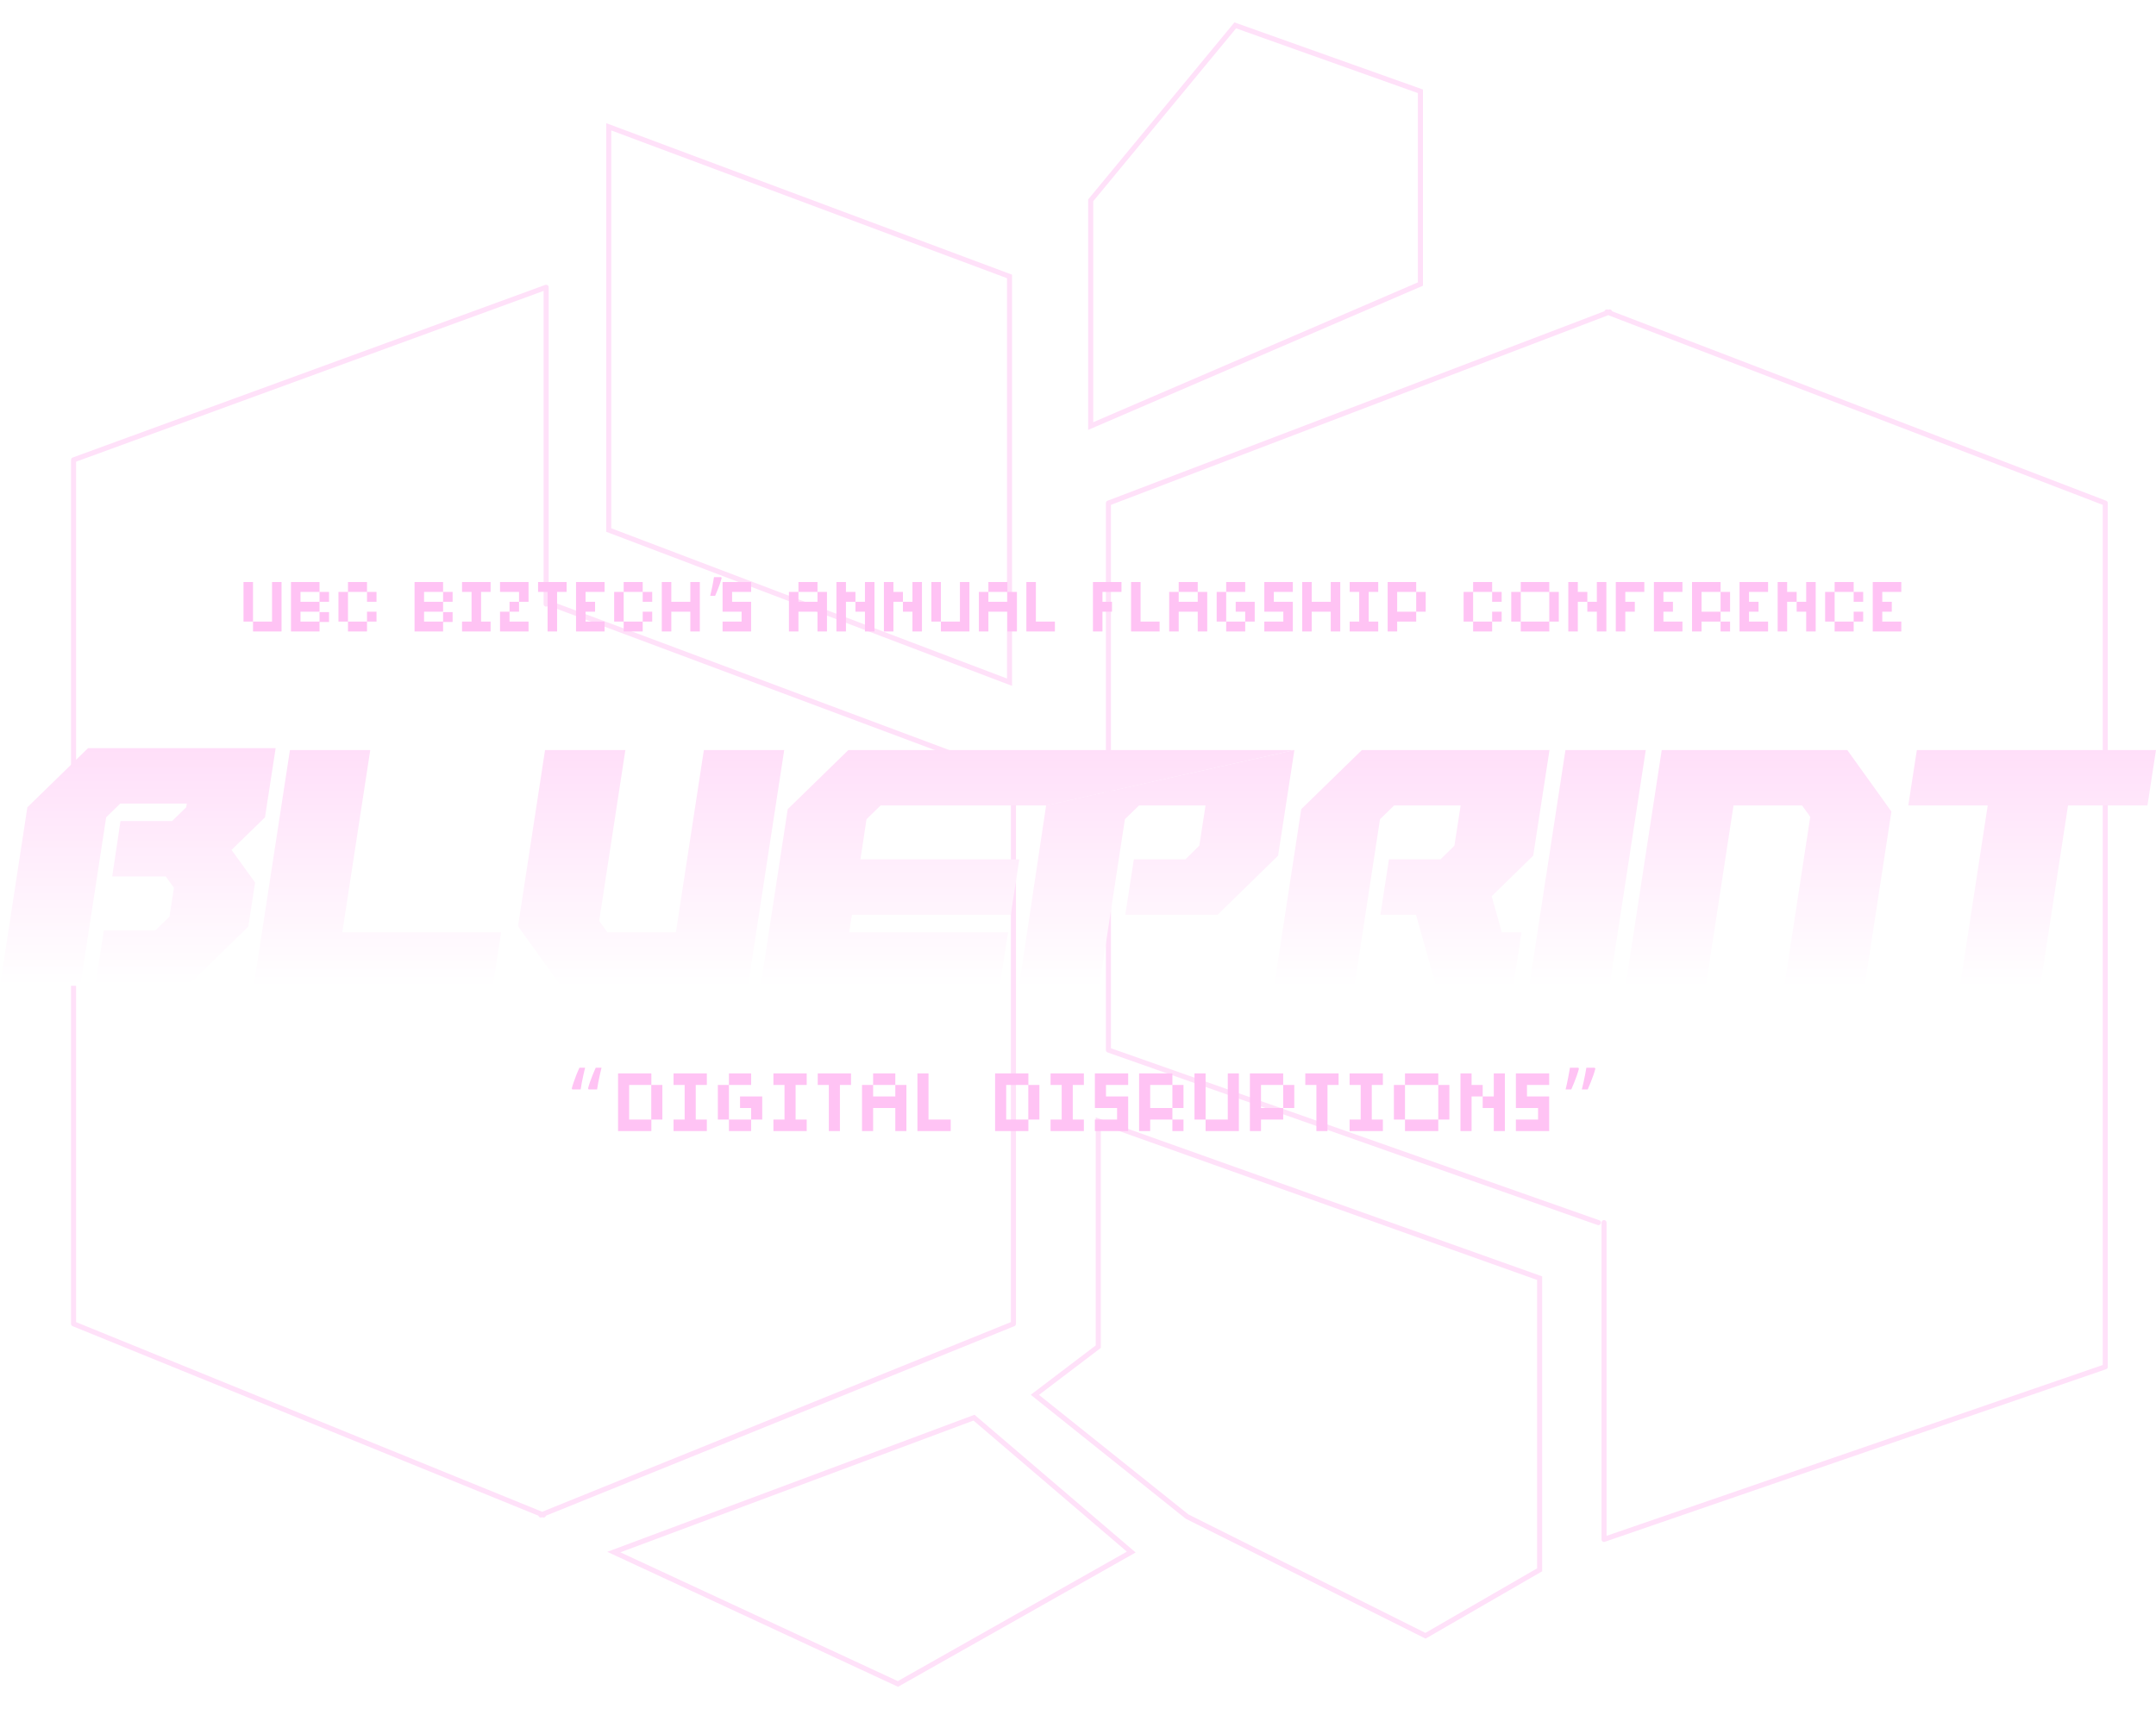 <svg width="850" height="674" viewBox="0 0 850 674" fill="none" xmlns="http://www.w3.org/2000/svg">
<g opacity="0.5" filter="url(#filter0_dddddd_648_1516)">
<path d="M29 306.275V521.997L214.268 597.396M213.222 597.396L399.537 521.997V306.275L217.408 238.208M215.315 113.592V238.208M29 181.345L215.315 113.277M29 311.511V181.659" stroke="#FFC3F4" stroke-width="2" stroke-linecap="round" stroke-linejoin="round"/>
</g>
<g opacity="0.5" filter="url(#filter1_dddddd_648_1516)">
<path d="M830 414.049L830 198.38L633.5 123M634.61 123L437 198.38L437 414.049L630.169 482.1M632.39 606.686L632.39 482.1M830 538.949L632.39 607M830 408.814L830 538.635" stroke="#FFC3F4" stroke-width="2" stroke-linecap="round" stroke-linejoin="round"/>
</g>
<g opacity="0.5" filter="url(#filter2_dddd_648_1516)">
<path d="M240 209V50L398 109V269L240 209Z" stroke="#FFC3F4" stroke-width="2"/>
</g>
<g opacity="0.5" filter="url(#filter3_dddd_648_1516)">
<path d="M487 10L430 79V168L560 112V36L487 10Z" stroke="#FFC3F4" stroke-width="2"/>
</g>
<g opacity="0.5" filter="url(#filter4_dddd_648_1516)">
<path d="M354 664L242 612L384 559L446 612L354 664Z" stroke="#FFC3F4" stroke-width="2"/>
</g>
<g opacity="0.5" filter="url(#filter5_dddd_648_1516)">
<path d="M433 531V442L607 504V619L562 645L468 598L408 550L433 531Z" stroke="#FFC3F4" stroke-width="2"/>
</g>
<g filter="url(#filter6_dddd_648_1516)">
<path d="M73.957 384.712H37.562L40.934 362.855H61.258L66.822 357.436L68.57 346.089L65.347 341.598H44.235L47.509 319.742H67.846L73.409 314.323L73.637 312.856H47.417L41.854 318.275L31.673 384.712H0L10.788 314.323L34.712 291H108.676L104.469 318.283L91.287 331.134L100.568 343.993L97.881 361.396L73.963 384.719L73.957 384.712Z" fill="url(#paint0_linear_648_1516)"/>
<path d="M194.203 385.462H99.922L114.31 291.75H145.976L134.953 363.605H197.575L194.203 385.462Z" fill="url(#paint1_linear_648_1516)"/>
<path d="M294.778 385.462H221.623L204.234 361.21L214.885 291.75H246.551L236.227 359.115L239.449 363.605H266.477L277.5 291.75H309.173L294.784 385.462H294.778Z" fill="url(#paint2_linear_648_1516)"/>
<path d="M412.533 313.606H347.179L341.622 319.025L339.228 334.863H401.856L398.483 356.719H335.869L334.806 363.605H397.42L394.048 385.462H299.768L310.556 315.073L334.473 291.75H510.316" fill="url(#paint3_linear_648_1516)"/>
<path d="M510.315 291.75L503.891 333.396L480.039 356.719H443.644L447.016 334.863H467.327L472.832 329.452L475.277 313.606H449.058L443.494 319.025L433.313 385.462H401.646L412.434 313.576" fill="url(#paint4_linear_648_1516)"/>
<path d="M596.495 385.462H566.342L558.254 356.719H544.218L547.59 334.863H567.901L573.406 329.452L575.852 313.606H549.632L544.068 319.025L533.887 385.462H502.221L513.009 315.073L536.926 291.75H610.89L604.465 333.396L588.094 349.407L592.092 363.605H599.867L596.495 385.462Z" fill="url(#paint5_linear_648_1516)"/>
<path d="M634.455 385.462H602.789L617.177 291.75H648.843L634.455 385.462Z" fill="url(#paint6_linear_648_1516)"/>
<path d="M735.031 385.462H703.365L713.689 318.097L710.467 313.606H683.439L672.416 385.462H640.75L655.138 291.75H728.293L745.682 316.001L735.031 385.462Z" fill="url(#paint7_linear_648_1516)"/>
<path d="M804.297 385.462H772.631L783.654 313.606H752.34L755.712 291.75H849.999L846.627 313.606H815.32L804.297 385.462Z" fill="url(#paint8_linear_648_1516)"/>
</g>
<g filter="url(#filter7_dd_648_1516)">
<path d="M96 229.5H99.75V245.1H96V229.5ZM107.25 229.5H111V249H107.25V229.5ZM99.75 245.1H107.25V249H99.75V245.1ZM125.971 241.35H129.721V245.25H125.971V241.35ZM118.471 233.4H125.971V229.5H118.471V233.4ZM118.471 249H125.971V245.1H118.471V249ZM114.721 229.5H118.471V249H114.721V229.5ZM118.471 241.2H125.971V237.3H118.471V241.2ZM125.971 233.4H129.721V237.3H125.971V233.4ZM133.441 245.1V233.4H137.191V245.1H133.441ZM137.191 249V245.1H144.691V249H137.191ZM137.191 233.4V229.5H144.691V233.4H137.191ZM144.691 245.1V241.2H148.441V245.1H144.691ZM144.691 237.3V233.4H148.441V237.3H144.691ZM174.691 241.35H178.441V245.25H174.691V241.35ZM167.191 233.4H174.691V229.5H167.191V233.4ZM167.191 249H174.691V245.1H167.191V249ZM163.441 229.5H167.191V249H163.441V229.5ZM167.191 241.2H174.691V237.3H167.191V241.2ZM174.691 233.4H178.441V237.3H174.691V233.4ZM185.912 233.4V245.1H189.662V233.4H185.912ZM182.162 233.4V229.5H193.412V233.4H182.162ZM182.162 249V245.1H193.412V249H182.162ZM197.133 245.1V241.2H200.883V245.1H197.133ZM197.133 249V245.1H208.383V249H197.133ZM200.883 241.2V237.3H204.633V241.2H200.883ZM204.633 237.3V233.4H208.383V237.3H204.633ZM197.133 233.4V229.5H208.383V233.4H197.133ZM215.883 233.4H219.633V249H215.883V233.4ZM212.133 233.4H223.383V229.5H212.133V233.4ZM227.104 249V229.5H230.854V249H227.104ZM230.854 249V245.1H238.354V249H230.854ZM230.854 233.4V229.5H238.354V233.4H230.854ZM230.854 241.2V237.3H234.604V241.2H230.854ZM242.133 245.1V233.4H245.883V245.1H242.133ZM245.883 249V245.1H253.383V249H245.883ZM245.883 233.4V229.5H253.383V233.4H245.883ZM253.383 245.1V241.2H257.133V245.1H253.383ZM253.383 237.3V233.4H257.133V237.3H253.383ZM260.912 229.5H264.662V249H260.912V229.5ZM264.662 237.3H272.162V241.2H264.662V237.3ZM272.162 229.5H275.912V249H272.162V229.5ZM284.523 227.91C284.343 228.61 284.113 229.37 283.833 230.19C283.553 231.01 283.243 231.83 282.903 232.65C282.583 233.45 282.263 234.21 281.943 234.93H279.993C280.133 234.37 280.273 233.77 280.413 233.13C280.573 232.49 280.713 231.85 280.833 231.21C280.973 230.55 281.093 229.91 281.193 229.29C281.313 228.67 281.413 228.1 281.493 227.58H284.313L284.523 227.91ZM292.377 245.1V241.2H296.127V245.1H292.377ZM284.877 249V245.1H296.127V249H284.877ZM284.877 237.3V233.4H288.627V237.3H284.877ZM284.877 233.4V229.5H296.127V233.4H284.877ZM284.877 241.2V237.3H296.127V241.2H284.877ZM314.789 237.3V241.2H322.289V237.3H314.789ZM311.039 249V233.4H314.789V249H311.039ZM322.289 233.4V229.5H314.789V233.4H322.289ZM322.289 249V233.4H326.039V249H322.289ZM341.01 229.5H344.76V249H341.01V229.5ZM329.76 229.5H333.51V249H329.76V229.5ZM337.26 237.3H341.01V241.2H337.26V237.3ZM333.51 233.4H337.26V237.3H333.51V233.4ZM359.73 229.5H363.48V249H359.73V229.5ZM348.48 229.5H352.23V249H348.48V229.5ZM355.98 237.3H359.73V241.2H355.98V237.3ZM352.23 233.4H355.98V237.3H352.23V233.4ZM367.201 229.5H370.951V245.1H367.201V229.5ZM378.451 229.5H382.201V249H378.451V229.5ZM370.951 245.1H378.451V249H370.951V245.1ZM389.672 237.3V241.2H397.172V237.3H389.672ZM385.922 249V233.4H389.672V249H385.922ZM397.172 233.4V229.5H389.672V233.4H397.172ZM397.172 249V233.4H400.922V249H397.172ZM404.643 249V229.5H408.393V249H404.643ZM408.393 249V245.1H415.893V249H408.393ZM430.893 249V229.5H434.643V249H430.893ZM434.643 233.4V229.5H442.143V233.4H434.643ZM434.643 241.2V237.3H438.393V241.2H434.643ZM445.922 249V229.5H449.672V249H445.922ZM449.672 249V245.1H457.172V249H449.672ZM464.701 237.3V241.2H472.201V237.3H464.701ZM460.951 249V233.4H464.701V249H460.951ZM472.201 233.4V229.5H464.701V233.4H472.201ZM472.201 249V233.4H475.951V249H472.201ZM479.672 245.1V233.4H483.422V245.1H479.672ZM483.422 249V245.1H490.922V249H483.422ZM483.422 233.4V229.5H490.922V233.4H483.422ZM490.922 245.1V237.3H494.672V245.1H490.922ZM487.172 241.2V237.3H490.922V241.2H487.172ZM505.951 245.1V241.2H509.701V245.1H505.951ZM498.451 249V245.1H509.701V249H498.451ZM498.451 237.3V233.4H502.201V237.3H498.451ZM498.451 233.4V229.5H509.701V233.4H498.451ZM498.451 241.2V237.3H509.701V241.2H498.451ZM513.393 229.5H517.143V249H513.393V229.5ZM517.143 237.3H524.643V241.2H517.143V237.3ZM524.643 229.5H528.393V249H524.643V229.5ZM535.863 233.4V245.1H539.613V233.4H535.863ZM532.113 233.4V229.5H543.363V233.4H532.113ZM532.113 249V245.1H543.363V249H532.113ZM558.334 233.4H562.084V241.2H558.334V233.4ZM550.834 233.4H558.334V229.5H550.834V233.4ZM550.834 245.1H558.334V241.2H550.834V245.1ZM547.084 229.5H550.834V249H547.084V229.5ZM577.025 245.1V233.4H580.775V245.1H577.025ZM580.775 249V245.1H588.275V249H580.775ZM580.775 233.4V229.5H588.275V233.4H580.775ZM588.275 245.1V241.2H592.025V245.1H588.275ZM588.275 237.3V233.4H592.025V237.3H588.275ZM595.805 245.1V233.4H599.555V245.1H595.805ZM599.555 249V245.1H610.805V249H599.555ZM599.555 233.4V229.5H610.805V233.4H599.555ZM610.805 245.1V233.4H614.555V245.1H610.805ZM629.555 229.5H633.305V249H629.555V229.5ZM618.305 229.5H622.055V249H618.305V229.5ZM625.805 237.3H629.555V241.2H625.805V237.3ZM622.055 233.4H625.805V237.3H622.055V233.4ZM637.025 249V229.5H640.775V249H637.025ZM640.775 233.4V229.5H648.275V233.4H640.775ZM640.775 241.2V237.3H644.525V241.2H640.775ZM652.055 249V229.5H655.805V249H652.055ZM655.805 249V245.1H663.305V249H655.805ZM655.805 233.4V229.5H663.305V233.4H655.805ZM655.805 241.2V237.3H659.555V241.2H655.805ZM678.334 233.4H682.084V241.2H678.334V233.4ZM667.084 229.5H670.834V249H667.084V229.5ZM670.834 233.4V229.5H678.334V233.4H670.834ZM670.834 245.1V241.2H678.334V245.1H670.834ZM678.334 249V245.1H682.084V249H678.334ZM685.805 249V229.5H689.555V249H685.805ZM689.555 249V245.1H697.055V249H689.555ZM689.555 233.4V229.5H697.055V233.4H689.555ZM689.555 241.2V237.3H693.305V241.2H689.555ZM712.084 229.5H715.834V249H712.084V229.5ZM700.834 229.5H704.584V249H700.834V229.5ZM708.334 237.3H712.084V241.2H708.334V237.3ZM704.584 233.4H708.334V237.3H704.584V233.4ZM719.555 245.1V233.4H723.305V245.1H719.555ZM723.305 249V245.1H730.805V249H723.305ZM723.305 233.4V229.5H730.805V233.4H723.305ZM730.805 245.1V241.2H734.555V245.1H730.805ZM730.805 237.3V233.4H734.555V237.3H730.805ZM738.334 249V229.5H742.084V249H738.334ZM742.084 249V245.1H749.584V249H742.084ZM742.084 233.4V229.5H749.584V233.4H742.084ZM742.084 241.2V237.3H745.834V241.2H742.084Z" fill="#FFC3F4"/>
</g>
<g filter="url(#filter8_dd_648_1516)">
<path d="M237.145 421.01C236.935 421.897 236.713 422.853 236.48 423.88C236.247 424.907 236.037 425.91 235.85 426.89C235.663 427.87 235.512 428.768 235.395 429.585H232.07L231.825 429.2C232.035 428.383 232.303 427.508 232.63 426.575C232.957 425.618 233.318 424.662 233.715 423.705C234.112 422.748 234.497 421.85 234.87 421.01H237.145ZM230.67 421.01C230.46 421.897 230.238 422.853 230.005 423.88C229.772 424.907 229.562 425.91 229.375 426.89C229.188 427.87 229.037 428.768 228.92 429.585H225.63L225.42 429.2C225.63 428.383 225.898 427.508 226.225 426.575C226.552 425.618 226.902 424.662 227.275 423.705C227.672 422.748 228.057 421.85 228.43 421.01H230.67ZM256.759 427.8H261.134V441.45H256.759V427.8ZM248.044 427.8H256.794V423.25H248.044V427.8ZM248.044 446H256.794V441.45H248.044V446ZM243.669 423.25H248.044V446H243.669V423.25ZM269.919 427.8V441.45H274.294V427.8H269.919ZM265.544 427.8V423.25H278.669V427.8H265.544ZM265.544 446V441.45H278.669V446H265.544ZM283.01 441.45V427.8H287.385V441.45H283.01ZM287.385 446V441.45H296.135V446H287.385ZM287.385 427.8V423.25H296.135V427.8H287.385ZM296.135 441.45V432.35H300.51V441.45H296.135ZM291.76 436.9V432.35H296.135V436.9H291.76ZM309.294 427.8V441.45H313.669V427.8H309.294ZM304.919 427.8V423.25H318.044V427.8H304.919ZM304.919 446V441.45H318.044V446H304.919ZM326.76 427.8H331.135V446H326.76V427.8ZM322.385 427.8H335.51V423.25H322.385V427.8ZM344.226 432.35V436.9H352.976V432.35H344.226ZM339.851 446V427.8H344.226V446H339.851ZM352.976 427.8V423.25H344.226V427.8H352.976ZM352.976 446V427.8H357.351V446H352.976ZM361.691 446V423.25H366.066V446H361.691ZM366.066 446V441.45H374.816V446H366.066ZM405.406 427.8H409.781V441.45H405.406V427.8ZM396.691 427.8H405.441V423.25H396.691V427.8ZM396.691 446H405.441V441.45H396.691V446ZM392.316 423.25H396.691V446H392.316V423.25ZM418.566 427.8V441.45H422.941V427.8H418.566ZM414.191 427.8V423.25H427.316V427.8H414.191ZM414.191 446V441.45H427.316V446H414.191ZM440.407 441.45V436.9H444.782V441.45H440.407ZM431.657 446V441.45H444.782V446H431.657ZM431.657 432.35V427.8H436.032V432.35H431.657ZM431.657 427.8V423.25H444.782V427.8H431.657ZM431.657 436.9V432.35H444.782V436.9H431.657ZM462.214 427.8H466.589V436.9H462.214V427.8ZM449.089 423.25H453.464V446H449.089V423.25ZM453.464 427.8V423.25H462.214V427.8H453.464ZM453.464 441.45V436.9H462.214V441.45H453.464ZM462.214 446V441.45H466.589V446H462.214ZM470.93 423.25H475.305V441.45H470.93V423.25ZM484.055 423.25H488.43V446H484.055V423.25ZM475.305 441.45H484.055V446H475.305V441.45ZM505.896 427.8H510.271V436.9H505.896V427.8ZM497.146 427.8H505.896V423.25H497.146V427.8ZM497.146 441.45H505.896V436.9H497.146V441.45ZM492.771 423.25H497.146V446H492.771V423.25ZM518.986 427.8H523.361V446H518.986V427.8ZM514.611 427.8H527.736V423.25H514.611V427.8ZM536.452 427.8V441.45H540.827V427.8H536.452ZM532.077 427.8V423.25H545.202V427.8H532.077ZM532.077 446V441.45H545.202V446H532.077ZM549.543 441.45V427.8H553.918V441.45H549.543ZM553.918 446V441.45H567.043V446H553.918ZM553.918 427.8V423.25H567.043V427.8H553.918ZM567.043 441.45V427.8H571.418V441.45H567.043ZM588.918 423.25H593.293V446H588.918V423.25ZM575.793 423.25H580.168V446H575.793V423.25ZM584.543 432.35H588.918V436.9H584.543V432.35ZM580.168 427.8H584.543V432.35H580.168V427.8ZM606.384 441.45V436.9H610.759V441.45H606.384ZM597.634 446V441.45H610.759V446H597.634ZM597.634 432.35V427.8H602.009V432.35H597.634ZM597.634 427.8V423.25H610.759V427.8H597.634ZM597.634 436.9V432.35H610.759V436.9H597.634ZM628.96 421.395C628.75 422.212 628.482 423.098 628.155 424.055C627.829 425.012 627.467 425.968 627.07 426.925C626.697 427.858 626.324 428.745 625.95 429.585H623.64C623.874 428.698 624.095 427.753 624.305 426.75C624.539 425.723 624.749 424.72 624.935 423.74C625.145 422.737 625.309 421.827 625.425 421.01H628.715L628.96 421.395ZM622.485 421.395C622.275 422.212 622.007 423.098 621.68 424.055C621.354 425.012 620.992 425.968 620.595 426.925C620.222 427.858 619.849 428.745 619.475 429.585H617.235C617.399 428.932 617.562 428.232 617.725 427.485C617.889 426.738 618.04 425.992 618.18 425.245C618.344 424.475 618.484 423.728 618.6 423.005C618.74 422.282 618.857 421.617 618.95 421.01H622.24L622.485 421.395Z" fill="#FFC3F4"/>
</g>
<defs>
<filter id="filter0_dddddd_648_1516" x="-19.204" y="65.074" width="466.945" height="580.525" filterUnits="userSpaceOnUse" color-interpolation-filters="sRGB">
<feFlood flood-opacity="0" result="BackgroundImageFix"/>
<feColorMatrix in="SourceAlpha" type="matrix" values="0 0 0 0 0 0 0 0 0 0 0 0 0 0 0 0 0 0 127 0" result="hardAlpha"/>
<feOffset/>
<feGaussianBlur stdDeviation="0.562"/>
<feColorMatrix type="matrix" values="0 0 0 0 1 0 0 0 0 1 0 0 0 0 1 0 0 0 1 0"/>
<feBlend mode="normal" in2="BackgroundImageFix" result="effect1_dropShadow_648_1516"/>
<feColorMatrix in="SourceAlpha" type="matrix" values="0 0 0 0 0 0 0 0 0 0 0 0 0 0 0 0 0 0 127 0" result="hardAlpha"/>
<feOffset/>
<feGaussianBlur stdDeviation="1.124"/>
<feColorMatrix type="matrix" values="0 0 0 0 1 0 0 0 0 1 0 0 0 0 1 0 0 0 1 0"/>
<feBlend mode="normal" in2="effect1_dropShadow_648_1516" result="effect2_dropShadow_648_1516"/>
<feColorMatrix in="SourceAlpha" type="matrix" values="0 0 0 0 0 0 0 0 0 0 0 0 0 0 0 0 0 0 127 0" result="hardAlpha"/>
<feOffset/>
<feGaussianBlur stdDeviation="3.934"/>
<feColorMatrix type="matrix" values="0 0 0 0 1 0 0 0 0 1 0 0 0 0 1 0 0 0 1 0"/>
<feBlend mode="normal" in2="effect2_dropShadow_648_1516" result="effect3_dropShadow_648_1516"/>
<feColorMatrix in="SourceAlpha" type="matrix" values="0 0 0 0 0 0 0 0 0 0 0 0 0 0 0 0 0 0 127 0" result="hardAlpha"/>
<feOffset/>
<feGaussianBlur stdDeviation="7.867"/>
<feColorMatrix type="matrix" values="0 0 0 0 1 0 0 0 0 0.765 0 0 0 0 0.957 0 0 0 1 0"/>
<feBlend mode="normal" in2="effect3_dropShadow_648_1516" result="effect4_dropShadow_648_1516"/>
<feColorMatrix in="SourceAlpha" type="matrix" values="0 0 0 0 0 0 0 0 0 0 0 0 0 0 0 0 0 0 127 0" result="hardAlpha"/>
<feOffset/>
<feGaussianBlur stdDeviation="13.487"/>
<feColorMatrix type="matrix" values="0 0 0 0 1 0 0 0 0 0.765 0 0 0 0 0.957 0 0 0 1 0"/>
<feBlend mode="normal" in2="effect4_dropShadow_648_1516" result="effect5_dropShadow_648_1516"/>
<feColorMatrix in="SourceAlpha" type="matrix" values="0 0 0 0 0 0 0 0 0 0 0 0 0 0 0 0 0 0 127 0" result="hardAlpha"/>
<feOffset/>
<feGaussianBlur stdDeviation="23.602"/>
<feColorMatrix type="matrix" values="0 0 0 0 1 0 0 0 0 0.765 0 0 0 0 0.957 0 0 0 1 0"/>
<feBlend mode="normal" in2="effect5_dropShadow_648_1516" result="effect6_dropShadow_648_1516"/>
<feBlend mode="normal" in="SourceGraphic" in2="effect6_dropShadow_648_1516" result="shape"/>
</filter>
<filter id="filter1_dddddd_648_1516" x="388.796" y="74.796" width="489.408" height="580.408" filterUnits="userSpaceOnUse" color-interpolation-filters="sRGB">
<feFlood flood-opacity="0" result="BackgroundImageFix"/>
<feColorMatrix in="SourceAlpha" type="matrix" values="0 0 0 0 0 0 0 0 0 0 0 0 0 0 0 0 0 0 127 0" result="hardAlpha"/>
<feOffset/>
<feGaussianBlur stdDeviation="0.562"/>
<feColorMatrix type="matrix" values="0 0 0 0 1 0 0 0 0 1 0 0 0 0 1 0 0 0 1 0"/>
<feBlend mode="normal" in2="BackgroundImageFix" result="effect1_dropShadow_648_1516"/>
<feColorMatrix in="SourceAlpha" type="matrix" values="0 0 0 0 0 0 0 0 0 0 0 0 0 0 0 0 0 0 127 0" result="hardAlpha"/>
<feOffset/>
<feGaussianBlur stdDeviation="1.124"/>
<feColorMatrix type="matrix" values="0 0 0 0 1 0 0 0 0 1 0 0 0 0 1 0 0 0 1 0"/>
<feBlend mode="normal" in2="effect1_dropShadow_648_1516" result="effect2_dropShadow_648_1516"/>
<feColorMatrix in="SourceAlpha" type="matrix" values="0 0 0 0 0 0 0 0 0 0 0 0 0 0 0 0 0 0 127 0" result="hardAlpha"/>
<feOffset/>
<feGaussianBlur stdDeviation="3.934"/>
<feColorMatrix type="matrix" values="0 0 0 0 1 0 0 0 0 1 0 0 0 0 1 0 0 0 1 0"/>
<feBlend mode="normal" in2="effect2_dropShadow_648_1516" result="effect3_dropShadow_648_1516"/>
<feColorMatrix in="SourceAlpha" type="matrix" values="0 0 0 0 0 0 0 0 0 0 0 0 0 0 0 0 0 0 127 0" result="hardAlpha"/>
<feOffset/>
<feGaussianBlur stdDeviation="7.867"/>
<feColorMatrix type="matrix" values="0 0 0 0 1 0 0 0 0 0.765 0 0 0 0 0.957 0 0 0 1 0"/>
<feBlend mode="normal" in2="effect3_dropShadow_648_1516" result="effect4_dropShadow_648_1516"/>
<feColorMatrix in="SourceAlpha" type="matrix" values="0 0 0 0 0 0 0 0 0 0 0 0 0 0 0 0 0 0 127 0" result="hardAlpha"/>
<feOffset/>
<feGaussianBlur stdDeviation="13.487"/>
<feColorMatrix type="matrix" values="0 0 0 0 1 0 0 0 0 0.765 0 0 0 0 0.957 0 0 0 1 0"/>
<feBlend mode="normal" in2="effect4_dropShadow_648_1516" result="effect5_dropShadow_648_1516"/>
<feColorMatrix in="SourceAlpha" type="matrix" values="0 0 0 0 0 0 0 0 0 0 0 0 0 0 0 0 0 0 127 0" result="hardAlpha"/>
<feOffset/>
<feGaussianBlur stdDeviation="23.602"/>
<feColorMatrix type="matrix" values="0 0 0 0 1 0 0 0 0 0.765 0 0 0 0 0.957 0 0 0 1 0"/>
<feBlend mode="normal" in2="effect5_dropShadow_648_1516" result="effect6_dropShadow_648_1516"/>
<feBlend mode="normal" in="SourceGraphic" in2="effect6_dropShadow_648_1516" result="shape"/>
</filter>
<filter id="filter2_dddd_648_1516" x="230.55" y="40.108" width="176.901" height="238.791" filterUnits="userSpaceOnUse" color-interpolation-filters="sRGB">
<feFlood flood-opacity="0" result="BackgroundImageFix"/>
<feColorMatrix in="SourceAlpha" type="matrix" values="0 0 0 0 0 0 0 0 0 0 0 0 0 0 0 0 0 0 127 0" result="hardAlpha"/>
<feOffset/>
<feGaussianBlur stdDeviation="0.302"/>
<feColorMatrix type="matrix" values="0 0 0 0 1 0 0 0 0 1 0 0 0 0 1 0 0 0 1 0"/>
<feBlend mode="normal" in2="BackgroundImageFix" result="effect1_dropShadow_648_1516"/>
<feColorMatrix in="SourceAlpha" type="matrix" values="0 0 0 0 0 0 0 0 0 0 0 0 0 0 0 0 0 0 127 0" result="hardAlpha"/>
<feOffset/>
<feGaussianBlur stdDeviation="0.604"/>
<feColorMatrix type="matrix" values="0 0 0 0 1 0 0 0 0 1 0 0 0 0 1 0 0 0 1 0"/>
<feBlend mode="normal" in2="effect1_dropShadow_648_1516" result="effect2_dropShadow_648_1516"/>
<feColorMatrix in="SourceAlpha" type="matrix" values="0 0 0 0 0 0 0 0 0 0 0 0 0 0 0 0 0 0 127 0" result="hardAlpha"/>
<feOffset/>
<feGaussianBlur stdDeviation="2.113"/>
<feColorMatrix type="matrix" values="0 0 0 0 1 0 0 0 0 1 0 0 0 0 1 0 0 0 1 0"/>
<feBlend mode="normal" in2="effect2_dropShadow_648_1516" result="effect3_dropShadow_648_1516"/>
<feColorMatrix in="SourceAlpha" type="matrix" values="0 0 0 0 0 0 0 0 0 0 0 0 0 0 0 0 0 0 127 0" result="hardAlpha"/>
<feOffset/>
<feGaussianBlur stdDeviation="4.225"/>
<feColorMatrix type="matrix" values="0 0 0 0 1 0 0 0 0 0.765 0 0 0 0 0.957 0 0 0 1 0"/>
<feBlend mode="normal" in2="effect3_dropShadow_648_1516" result="effect4_dropShadow_648_1516"/>
<feBlend mode="normal" in="SourceGraphic" in2="effect4_dropShadow_648_1516" result="shape"/>
</filter>
<filter id="filter3_dddd_648_1516" x="420.55" y="0.374" width="148.901" height="177.596" filterUnits="userSpaceOnUse" color-interpolation-filters="sRGB">
<feFlood flood-opacity="0" result="BackgroundImageFix"/>
<feColorMatrix in="SourceAlpha" type="matrix" values="0 0 0 0 0 0 0 0 0 0 0 0 0 0 0 0 0 0 127 0" result="hardAlpha"/>
<feOffset/>
<feGaussianBlur stdDeviation="0.302"/>
<feColorMatrix type="matrix" values="0 0 0 0 1 0 0 0 0 1 0 0 0 0 1 0 0 0 1 0"/>
<feBlend mode="normal" in2="BackgroundImageFix" result="effect1_dropShadow_648_1516"/>
<feColorMatrix in="SourceAlpha" type="matrix" values="0 0 0 0 0 0 0 0 0 0 0 0 0 0 0 0 0 0 127 0" result="hardAlpha"/>
<feOffset/>
<feGaussianBlur stdDeviation="0.604"/>
<feColorMatrix type="matrix" values="0 0 0 0 1 0 0 0 0 1 0 0 0 0 1 0 0 0 1 0"/>
<feBlend mode="normal" in2="effect1_dropShadow_648_1516" result="effect2_dropShadow_648_1516"/>
<feColorMatrix in="SourceAlpha" type="matrix" values="0 0 0 0 0 0 0 0 0 0 0 0 0 0 0 0 0 0 127 0" result="hardAlpha"/>
<feOffset/>
<feGaussianBlur stdDeviation="2.113"/>
<feColorMatrix type="matrix" values="0 0 0 0 1 0 0 0 0 1 0 0 0 0 1 0 0 0 1 0"/>
<feBlend mode="normal" in2="effect2_dropShadow_648_1516" result="effect3_dropShadow_648_1516"/>
<feColorMatrix in="SourceAlpha" type="matrix" values="0 0 0 0 0 0 0 0 0 0 0 0 0 0 0 0 0 0 127 0" result="hardAlpha"/>
<feOffset/>
<feGaussianBlur stdDeviation="4.225"/>
<feColorMatrix type="matrix" values="0 0 0 0 1 0 0 0 0 0.765 0 0 0 0 0.957 0 0 0 1 0"/>
<feBlend mode="normal" in2="effect3_dropShadow_648_1516" result="effect4_dropShadow_648_1516"/>
<feBlend mode="normal" in="SourceGraphic" in2="effect4_dropShadow_648_1516" result="shape"/>
</filter>
<filter id="filter4_dddd_648_1516" x="230.958" y="549.405" width="225.227" height="124.17" filterUnits="userSpaceOnUse" color-interpolation-filters="sRGB">
<feFlood flood-opacity="0" result="BackgroundImageFix"/>
<feColorMatrix in="SourceAlpha" type="matrix" values="0 0 0 0 0 0 0 0 0 0 0 0 0 0 0 0 0 0 127 0" result="hardAlpha"/>
<feOffset/>
<feGaussianBlur stdDeviation="0.302"/>
<feColorMatrix type="matrix" values="0 0 0 0 1 0 0 0 0 1 0 0 0 0 1 0 0 0 1 0"/>
<feBlend mode="normal" in2="BackgroundImageFix" result="effect1_dropShadow_648_1516"/>
<feColorMatrix in="SourceAlpha" type="matrix" values="0 0 0 0 0 0 0 0 0 0 0 0 0 0 0 0 0 0 127 0" result="hardAlpha"/>
<feOffset/>
<feGaussianBlur stdDeviation="0.604"/>
<feColorMatrix type="matrix" values="0 0 0 0 1 0 0 0 0 1 0 0 0 0 1 0 0 0 1 0"/>
<feBlend mode="normal" in2="effect1_dropShadow_648_1516" result="effect2_dropShadow_648_1516"/>
<feColorMatrix in="SourceAlpha" type="matrix" values="0 0 0 0 0 0 0 0 0 0 0 0 0 0 0 0 0 0 127 0" result="hardAlpha"/>
<feOffset/>
<feGaussianBlur stdDeviation="2.113"/>
<feColorMatrix type="matrix" values="0 0 0 0 1 0 0 0 0 1 0 0 0 0 1 0 0 0 1 0"/>
<feBlend mode="normal" in2="effect2_dropShadow_648_1516" result="effect3_dropShadow_648_1516"/>
<feColorMatrix in="SourceAlpha" type="matrix" values="0 0 0 0 0 0 0 0 0 0 0 0 0 0 0 0 0 0 127 0" result="hardAlpha"/>
<feOffset/>
<feGaussianBlur stdDeviation="4.225"/>
<feColorMatrix type="matrix" values="0 0 0 0 1 0 0 0 0 0.765 0 0 0 0 0.957 0 0 0 1 0"/>
<feBlend mode="normal" in2="effect3_dropShadow_648_1516" result="effect4_dropShadow_648_1516"/>
<feBlend mode="normal" in="SourceGraphic" in2="effect4_dropShadow_648_1516" result="shape"/>
</filter>
<filter id="filter5_dddd_648_1516" x="397.923" y="432.132" width="218.528" height="222.455" filterUnits="userSpaceOnUse" color-interpolation-filters="sRGB">
<feFlood flood-opacity="0" result="BackgroundImageFix"/>
<feColorMatrix in="SourceAlpha" type="matrix" values="0 0 0 0 0 0 0 0 0 0 0 0 0 0 0 0 0 0 127 0" result="hardAlpha"/>
<feOffset/>
<feGaussianBlur stdDeviation="0.302"/>
<feColorMatrix type="matrix" values="0 0 0 0 1 0 0 0 0 1 0 0 0 0 1 0 0 0 1 0"/>
<feBlend mode="normal" in2="BackgroundImageFix" result="effect1_dropShadow_648_1516"/>
<feColorMatrix in="SourceAlpha" type="matrix" values="0 0 0 0 0 0 0 0 0 0 0 0 0 0 0 0 0 0 127 0" result="hardAlpha"/>
<feOffset/>
<feGaussianBlur stdDeviation="0.604"/>
<feColorMatrix type="matrix" values="0 0 0 0 1 0 0 0 0 1 0 0 0 0 1 0 0 0 1 0"/>
<feBlend mode="normal" in2="effect1_dropShadow_648_1516" result="effect2_dropShadow_648_1516"/>
<feColorMatrix in="SourceAlpha" type="matrix" values="0 0 0 0 0 0 0 0 0 0 0 0 0 0 0 0 0 0 127 0" result="hardAlpha"/>
<feOffset/>
<feGaussianBlur stdDeviation="2.113"/>
<feColorMatrix type="matrix" values="0 0 0 0 1 0 0 0 0 1 0 0 0 0 1 0 0 0 1 0"/>
<feBlend mode="normal" in2="effect2_dropShadow_648_1516" result="effect3_dropShadow_648_1516"/>
<feColorMatrix in="SourceAlpha" type="matrix" values="0 0 0 0 0 0 0 0 0 0 0 0 0 0 0 0 0 0 127 0" result="hardAlpha"/>
<feOffset/>
<feGaussianBlur stdDeviation="4.225"/>
<feColorMatrix type="matrix" values="0 0 0 0 1 0 0 0 0 0.765 0 0 0 0 0.957 0 0 0 1 0"/>
<feBlend mode="normal" in2="effect3_dropShadow_648_1516" result="effect4_dropShadow_648_1516"/>
<feBlend mode="normal" in="SourceGraphic" in2="effect4_dropShadow_648_1516" result="shape"/>
</filter>
<filter id="filter6_dddd_648_1516" x="-10" y="282.219" width="870" height="117.242" filterUnits="userSpaceOnUse" color-interpolation-filters="sRGB">
<feFlood flood-opacity="0" result="BackgroundImageFix"/>
<feColorMatrix in="SourceAlpha" type="matrix" values="0 0 0 0 0 0 0 0 0 0 0 0 0 0 0 0 0 0 127 0" result="hardAlpha"/>
<feOffset/>
<feGaussianBlur stdDeviation="0.627"/>
<feColorMatrix type="matrix" values="0 0 0 0 1 0 0 0 0 1 0 0 0 0 1 0 0 0 1 0"/>
<feBlend mode="normal" in2="BackgroundImageFix" result="effect1_dropShadow_648_1516"/>
<feColorMatrix in="SourceAlpha" type="matrix" values="0 0 0 0 0 0 0 0 0 0 0 0 0 0 0 0 0 0 127 0" result="hardAlpha"/>
<feOffset/>
<feGaussianBlur stdDeviation="1.254"/>
<feColorMatrix type="matrix" values="0 0 0 0 1 0 0 0 0 1 0 0 0 0 1 0 0 0 1 0"/>
<feBlend mode="normal" in2="effect1_dropShadow_648_1516" result="effect2_dropShadow_648_1516"/>
<feColorMatrix in="SourceAlpha" type="matrix" values="0 0 0 0 0 0 0 0 0 0 0 0 0 0 0 0 0 0 127 0" result="hardAlpha"/>
<feOffset/>
<feGaussianBlur stdDeviation="4.39"/>
<feColorMatrix type="matrix" values="0 0 0 0 1 0 0 0 0 1 0 0 0 0 1 0 0 0 1 0"/>
<feBlend mode="normal" in2="effect2_dropShadow_648_1516" result="effect3_dropShadow_648_1516"/>
<feColorMatrix in="SourceAlpha" type="matrix" values="0 0 0 0 0 0 0 0 0 0 0 0 0 0 0 0 0 0 127 0" result="hardAlpha"/>
<feOffset dy="4"/>
<feGaussianBlur stdDeviation="5"/>
<feComposite in2="hardAlpha" operator="out"/>
<feColorMatrix type="matrix" values="0 0 0 0 0 0 0 0 0 0 0 0 0 0 0 0 0 0 0.5 0"/>
<feBlend mode="normal" in2="effect3_dropShadow_648_1516" result="effect4_dropShadow_648_1516"/>
<feBlend mode="normal" in="SourceGraphic" in2="effect4_dropShadow_648_1516" result="shape"/>
</filter>
<filter id="filter7_dd_648_1516" x="94.013" y="225.591" width="657.558" height="25.396" filterUnits="userSpaceOnUse" color-interpolation-filters="sRGB">
<feFlood flood-opacity="0" result="BackgroundImageFix"/>
<feColorMatrix in="SourceAlpha" type="matrix" values="0 0 0 0 0 0 0 0 0 0 0 0 0 0 0 0 0 0 127 0" result="hardAlpha"/>
<feOffset/>
<feGaussianBlur stdDeviation="0.497"/>
<feColorMatrix type="matrix" values="0 0 0 0 1 0 0 0 0 1 0 0 0 0 1 0 0 0 1 0"/>
<feBlend mode="normal" in2="BackgroundImageFix" result="effect1_dropShadow_648_1516"/>
<feColorMatrix in="SourceAlpha" type="matrix" values="0 0 0 0 0 0 0 0 0 0 0 0 0 0 0 0 0 0 127 0" result="hardAlpha"/>
<feOffset/>
<feGaussianBlur stdDeviation="0.994"/>
<feColorMatrix type="matrix" values="0 0 0 0 1 0 0 0 0 1 0 0 0 0 1 0 0 0 1 0"/>
<feBlend mode="normal" in2="effect1_dropShadow_648_1516" result="effect2_dropShadow_648_1516"/>
<feBlend mode="normal" in="SourceGraphic" in2="effect2_dropShadow_648_1516" result="shape"/>
</filter>
<filter id="filter8_dd_648_1516" x="222.217" y="417.808" width="409.948" height="31.395" filterUnits="userSpaceOnUse" color-interpolation-filters="sRGB">
<feFlood flood-opacity="0" result="BackgroundImageFix"/>
<feColorMatrix in="SourceAlpha" type="matrix" values="0 0 0 0 0 0 0 0 0 0 0 0 0 0 0 0 0 0 127 0" result="hardAlpha"/>
<feOffset/>
<feGaussianBlur stdDeviation="0.801"/>
<feColorMatrix type="matrix" values="0 0 0 0 1 0 0 0 0 1 0 0 0 0 1 0 0 0 1 0"/>
<feBlend mode="normal" in2="BackgroundImageFix" result="effect1_dropShadow_648_1516"/>
<feColorMatrix in="SourceAlpha" type="matrix" values="0 0 0 0 0 0 0 0 0 0 0 0 0 0 0 0 0 0 127 0" result="hardAlpha"/>
<feOffset/>
<feGaussianBlur stdDeviation="1.602"/>
<feColorMatrix type="matrix" values="0 0 0 0 1 0 0 0 0 1 0 0 0 0 1 0 0 0 1 0"/>
<feBlend mode="normal" in2="effect1_dropShadow_648_1516" result="effect2_dropShadow_648_1516"/>
<feBlend mode="normal" in="SourceGraphic" in2="effect2_dropShadow_648_1516" result="shape"/>
</filter>
<linearGradient id="paint0_linear_648_1516" x1="54.338" y1="291" x2="54.338" y2="384.719" gradientUnits="userSpaceOnUse">
<stop stop-color="#FFDFF9"/>
<stop offset="1" stop-color="white"/>
</linearGradient>
<linearGradient id="paint1_linear_648_1516" x1="148.748" y1="291.75" x2="148.748" y2="385.462" gradientUnits="userSpaceOnUse">
<stop stop-color="#FFDFF9"/>
<stop offset="1" stop-color="white"/>
</linearGradient>
<linearGradient id="paint2_linear_648_1516" x1="256.703" y1="291.75" x2="256.703" y2="385.462" gradientUnits="userSpaceOnUse">
<stop stop-color="#FFDFF9"/>
<stop offset="1" stop-color="white"/>
</linearGradient>
<linearGradient id="paint3_linear_648_1516" x1="405.042" y1="291.75" x2="405.042" y2="385.462" gradientUnits="userSpaceOnUse">
<stop stop-color="#FFDFF9"/>
<stop offset="1" stop-color="white"/>
</linearGradient>
<linearGradient id="paint4_linear_648_1516" x1="455.981" y1="291.75" x2="455.981" y2="385.462" gradientUnits="userSpaceOnUse">
<stop stop-color="#FFDFF9"/>
<stop offset="1" stop-color="white"/>
</linearGradient>
<linearGradient id="paint5_linear_648_1516" x1="556.555" y1="291.75" x2="556.555" y2="385.462" gradientUnits="userSpaceOnUse">
<stop stop-color="#FFDFF9"/>
<stop offset="1" stop-color="white"/>
</linearGradient>
<linearGradient id="paint6_linear_648_1516" x1="625.816" y1="291.75" x2="625.816" y2="385.462" gradientUnits="userSpaceOnUse">
<stop stop-color="#FFDFF9"/>
<stop offset="1" stop-color="white"/>
</linearGradient>
<linearGradient id="paint7_linear_648_1516" x1="693.216" y1="291.75" x2="693.216" y2="385.462" gradientUnits="userSpaceOnUse">
<stop stop-color="#FFDFF9"/>
<stop offset="1" stop-color="white"/>
</linearGradient>
<linearGradient id="paint8_linear_648_1516" x1="801.169" y1="291.75" x2="801.169" y2="385.462" gradientUnits="userSpaceOnUse">
<stop stop-color="#FFDFF9"/>
<stop offset="1" stop-color="white"/>
</linearGradient>
</defs>
</svg>
